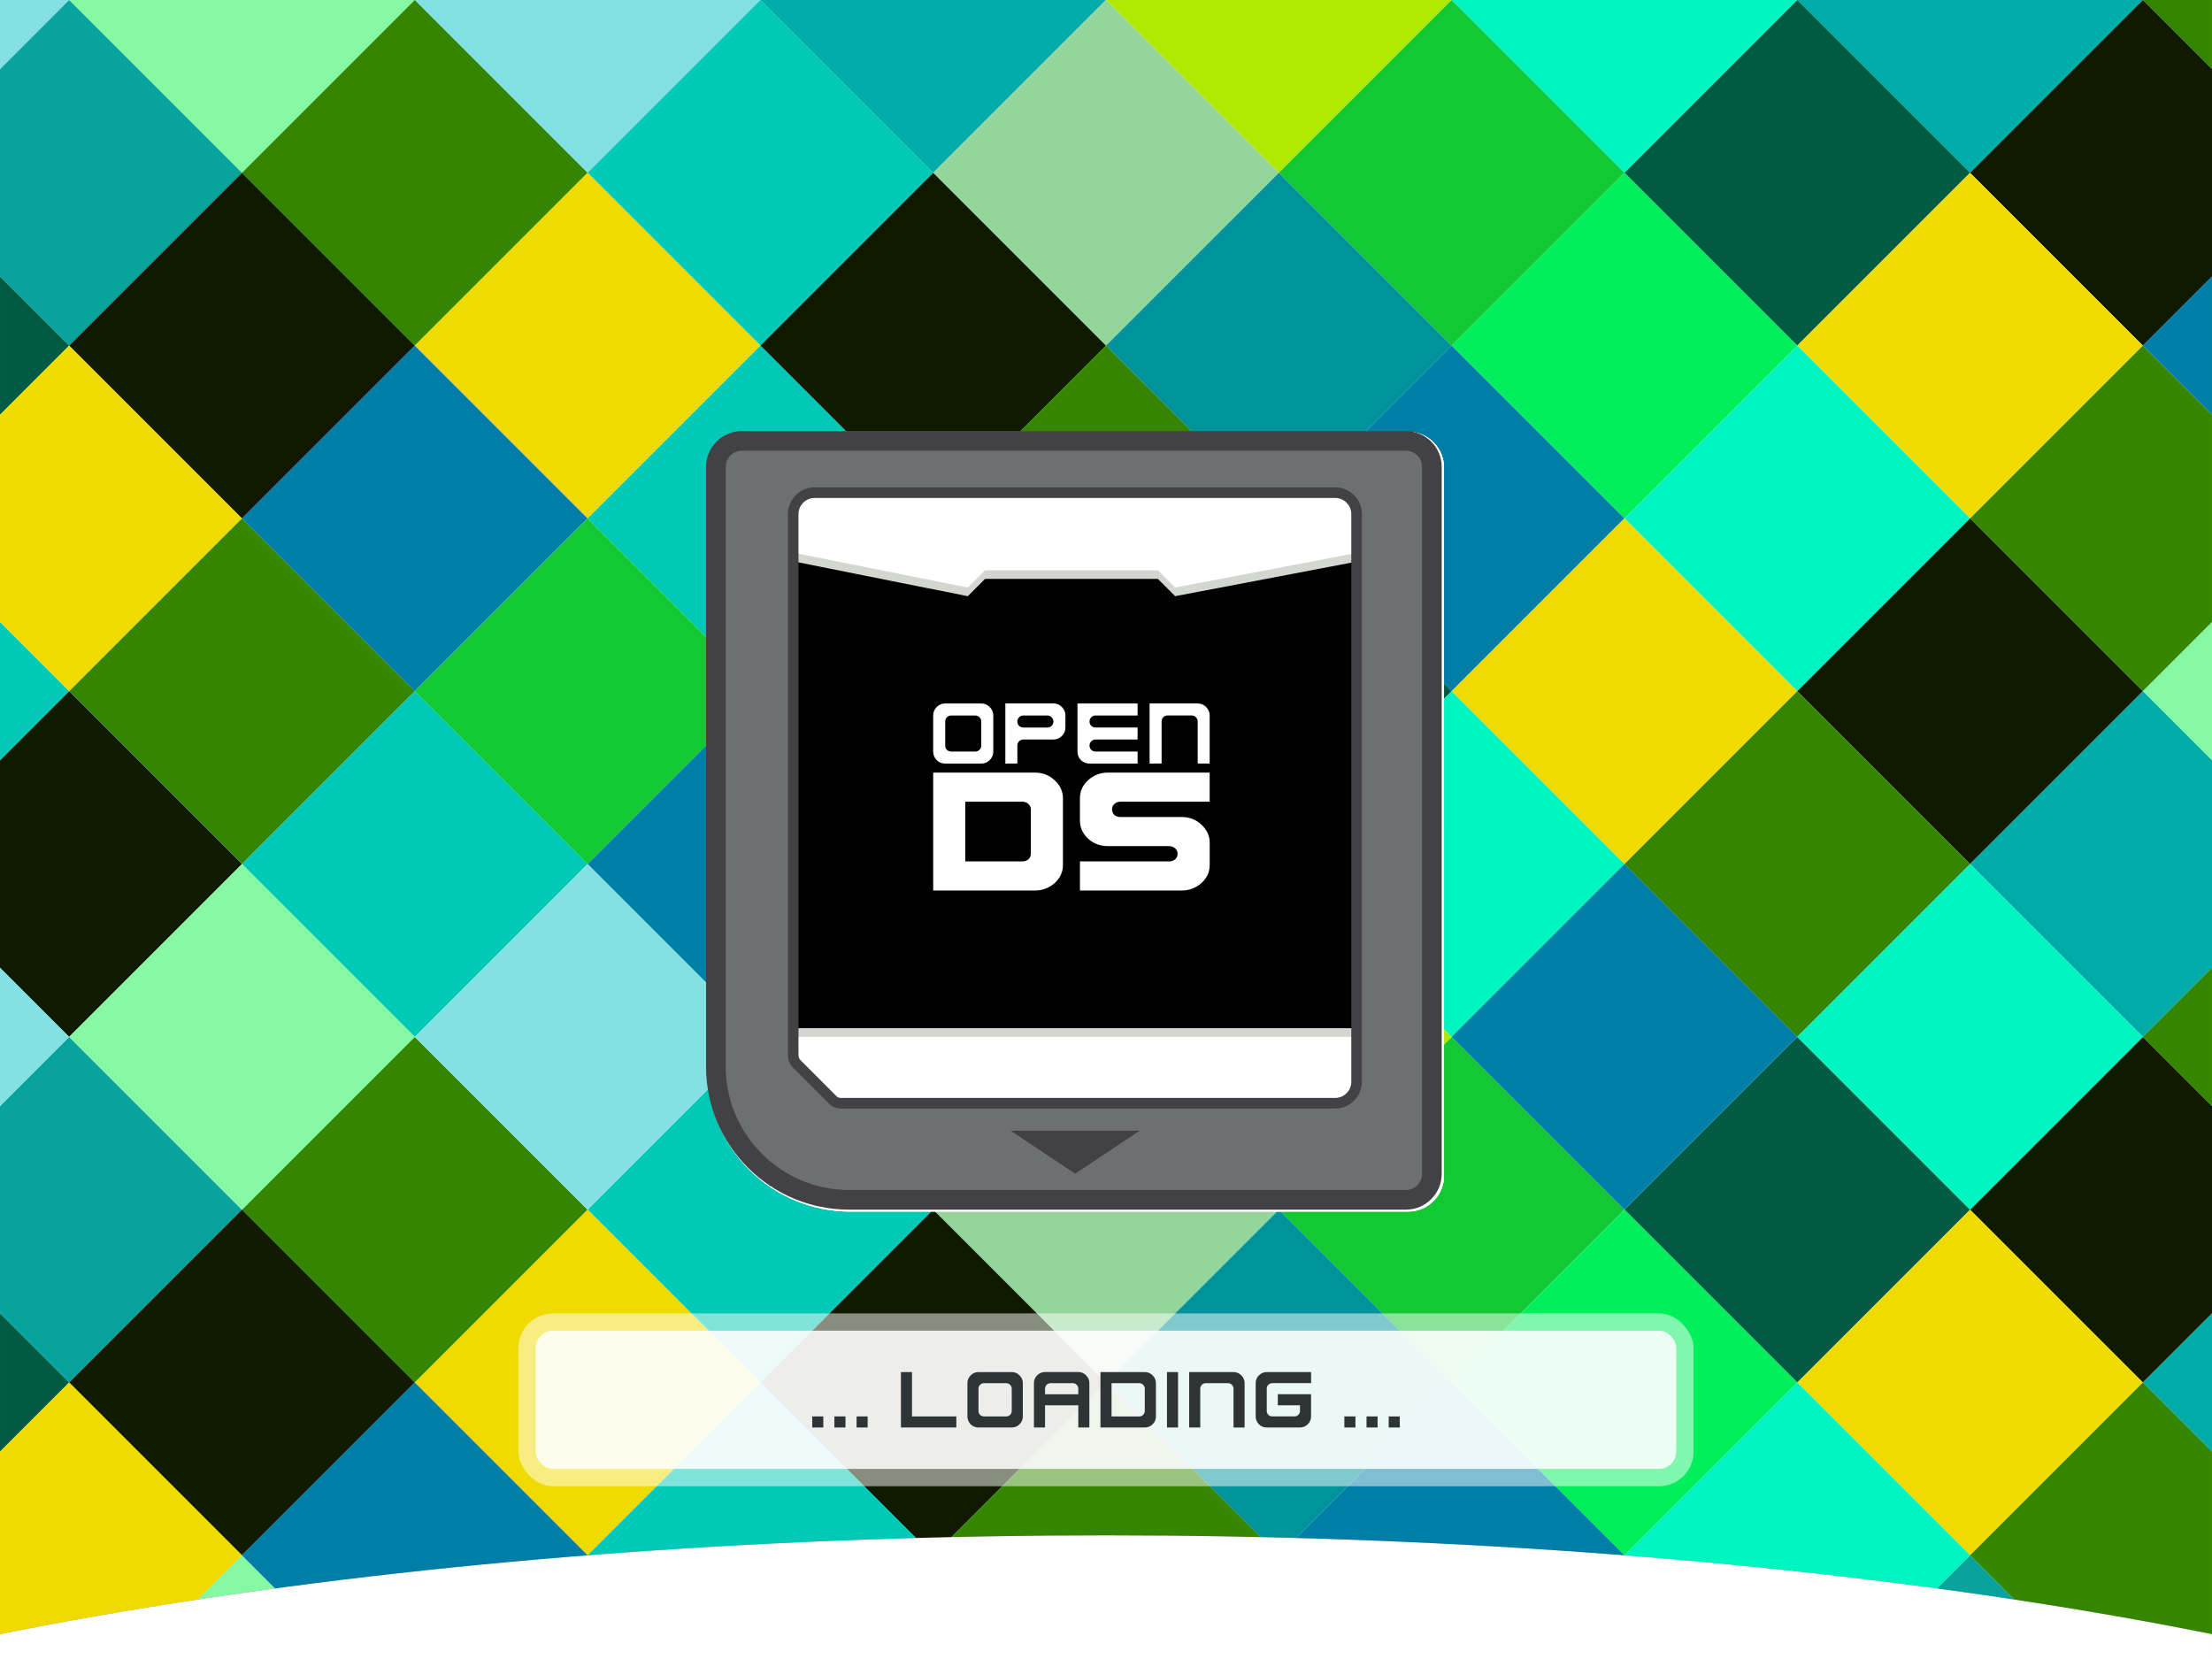 <?xml version="1.0" encoding="UTF-8" standalone="no"?>
<!-- Created with Inkscape (http://www.inkscape.org/) -->

<svg
   xmlns:dc="http://purl.org/dc/elements/1.1/"
   xmlns:cc="http://creativecommons.org/ns#"
   xmlns:rdf="http://www.w3.org/1999/02/22-rdf-syntax-ns#"
   xmlns:svg="http://www.w3.org/2000/svg"
   xmlns="http://www.w3.org/2000/svg"
   xmlns:sodipodi="http://sodipodi.sourceforge.net/DTD/sodipodi-0.dtd"
   xmlns:inkscape="http://www.inkscape.org/namespaces/inkscape"
   width="256"
   height="192"
   viewBox="0 0 67.733 50.8"
   version="1.1"
   id="svg8"
   inkscape:version="0.92.2 (unknown)"
   sodipodi:docname="loading.svg"
   inkscape:export-filename="/home/georg/Partition E/Software/Videospiele/Nintendo/Nintendo DS/NDS Software/SuperCard/SuperCard DSTWO/DSTWO-Themes/[Quellen] DSTWO-Theme_OpenDS/loading.png"
   inkscape:export-xdpi="96"
   inkscape:export-ydpi="96">
  <defs
     id="defs2">
    <filter
       inkscape:collect="always"
       style="color-interpolation-filters:sRGB"
       id="filter5067"
       x="-0.015"
       width="1.031"
       y="-0.056"
       height="1.113">
      <feGaussianBlur
         inkscape:collect="always"
         stdDeviation="0.724"
         id="feGaussianBlur5069" />
    </filter>
    <filter
       inkscape:collect="always"
       style="color-interpolation-filters:sRGB"
       id="filter1053"
       x="-0.222"
       width="1.445"
       y="-0.21"
       height="1.42">
      <feGaussianBlur
         inkscape:collect="always"
         stdDeviation="7.886"
         id="feGaussianBlur1055" />
    </filter>
    <clipPath
       clipPathUnits="userSpaceOnUse"
       id="clipPath849">
      <rect
         style="opacity:0.218;fill:#0000ff;stroke-width:0.265"
         id="rect851"
         width="67.733"
         height="50.8"
         x="0"
         y="246.2" />
    </clipPath>
    <clipPath
       clipPathUnits="userSpaceOnUse"
       id="clipPath1369">
      <rect
         ry="1.852"
         rx="1.852"
         y="385.371"
         x="0.794"
         height="13.494"
         width="15.081"
         id="rect1371"
         style="opacity:1;fill:#ffffff;fill-opacity:1;stroke:none;stroke-width:0.5;stroke-miterlimit:4;stroke-dasharray:none" />
    </clipPath>
    <clipPath
       clipPathUnits="userSpaceOnUse"
       id="clipPath1517">
      <rect
         style="opacity:1;fill:#007ea7;fill-opacity:1;stroke:none;stroke-width:0.48;stroke-linecap:round;stroke-miterlimit:4;stroke-dasharray:none;stroke-opacity:1"
         id="rect1519"
         width="67.733"
         height="50.8"
         x="-7.5199102e-15"
         y="171.556" />
    </clipPath>
    <filter
       inkscape:collect="always"
       style="color-interpolation-filters:sRGB"
       id="filter1939"
       x="-0.031"
       width="1.061"
       y="-0.044"
       height="1.087">
      <feGaussianBlur
         inkscape:collect="always"
         stdDeviation="1.151"
         id="feGaussianBlur1941" />
    </filter>
    <clipPath
       clipPathUnits="userSpaceOnUse"
       id="clipPath953">
      <rect
         style="opacity:0.218;fill:#0000ff;stroke-width:0.265"
         id="rect955"
         width="67.733"
         height="50.8"
         x="-2.117"
         y="246.2" />
    </clipPath>
  </defs>
  <sodipodi:namedview
     id="base"
     pagecolor="#ffffff"
     bordercolor="#666666"
     borderopacity="1.0"
     inkscape:pageopacity="0.0"
     inkscape:pageshadow="2"
     inkscape:zoom="4"
     inkscape:cx="68.846076"
     inkscape:cy="33.569622"
     inkscape:document-units="mm"
     inkscape:current-layer="layer1"
     showgrid="true"
     units="px"
     inkscape:snap-global="true"
     inkscape:window-width="1920"
     inkscape:window-height="1020"
     inkscape:window-x="0"
     inkscape:window-y="28"
     inkscape:window-maximized="1"
     inkscape:snap-bbox="true"
     inkscape:snap-smooth-nodes="true"
     inkscape:snap-intersection-paths="true"
     inkscape:bbox-nodes="true"
     inkscape:bbox-paths="true"
     inkscape:object-paths="true"
     inkscape:snap-object-midpoints="true"
     inkscape:snap-bbox-edge-midpoints="true"
     inkscape:snap-bbox-midpoints="true"
     inkscape:snap-center="true">
    <inkscape:grid
       type="xygrid"
       id="grid4742"
       empspacing="4" />
  </sodipodi:namedview>
  <g
     inkscape:label="Ebene 1"
     inkscape:groupmode="layer"
     id="layer1"
     transform="translate(0,-246.2)">
    <g
       id="g1508"
       transform="translate(2.117,-6.6666666e-6)"
       clip-path="url(#clipPath953)"
       style="filter:url(#filter1939)">
      <g
         id="g1307">
        <path
           style="fill:#00f4c0;fill-opacity:1;stroke:none;stroke-width:0.265px;stroke-linecap:butt;stroke-linejoin:miter;stroke-opacity:1"
           d="m 47.625,240.908 5.292,5.292 -5.292,5.292 -5.292,-5.292 z"
           id="path1123"
           inkscape:connector-curvature="0" />
        <path
           inkscape:connector-curvature="0"
           id="path1129"
           d="m 37.042,240.908 5.292,5.292 -5.292,5.292 L 31.75,246.2 Z"
           style="fill:#afe901;fill-opacity:1;stroke:none;stroke-width:0.265px;stroke-linecap:butt;stroke-linejoin:miter;stroke-opacity:1" />
        <path
           inkscape:connector-curvature="0"
           id="path1133"
           d="m 26.458,240.908 5.292,5.292 -5.292,5.292 -5.292,-5.292 z"
           style="fill:#00aca8;fill-opacity:1;stroke:none;stroke-width:0.265px;stroke-linecap:butt;stroke-linejoin:miter;stroke-opacity:1" />
        <path
           inkscape:connector-curvature="0"
           id="path1141"
           d="m 15.875,240.908 5.292,5.292 -5.292,5.292 -5.292,-5.292 z"
           style="fill:#83e1e3;fill-opacity:1;stroke:none;stroke-width:0.265px;stroke-linecap:butt;stroke-linejoin:miter;stroke-opacity:1" />
        <path
           inkscape:connector-curvature="0"
           id="path1145"
           d="m 5.292,240.908 5.292,5.292 -5.292,5.292 L 6.6666666e-8,246.2 Z"
           style="fill:#84f8a3;fill-opacity:1;stroke:none;stroke-width:0.265px;stroke-linecap:butt;stroke-linejoin:miter;stroke-opacity:1" />
        <path
           style="fill:#83e1e3;fill-opacity:1;stroke:none;stroke-width:0.265px;stroke-linecap:butt;stroke-linejoin:miter;stroke-opacity:1"
           d="M -5.292,240.908 3.3333333e-7,246.2 -5.292,251.492 -10.583,246.2 Z"
           id="path1147"
           inkscape:connector-curvature="0" />
        <path
           style="fill:#00aca8;fill-opacity:1;stroke:none;stroke-width:0.265px;stroke-linecap:butt;stroke-linejoin:miter;stroke-opacity:1"
           d="m 58.208,240.908 5.292,5.292 -5.292,5.292 -5.292,-5.292 z"
           id="path1153"
           inkscape:connector-curvature="0" />
        <path
           inkscape:connector-curvature="0"
           id="path1157"
           d="m 68.792,240.908 5.292,5.292 -5.292,5.292 L 63.5,246.2 Z"
           style="fill:#348600;fill-opacity:1;stroke:none;stroke-width:0.265px;stroke-linecap:butt;stroke-linejoin:miter;stroke-opacity:1" />
      </g>
      <g
         id="g1317">
        <path
           style="fill:#09a39d;fill-opacity:1;stroke:none;stroke-width:0.265px;stroke-linecap:butt;stroke-linejoin:miter;stroke-opacity:1"
           d="M 0,246.2 5.292,251.492 0,256.783 -5.292,251.492 Z"
           id="path1115"
           inkscape:connector-curvature="0" />
        <path
           style="fill:#015b42;fill-opacity:1;stroke:none;stroke-width:0.265px;stroke-linecap:butt;stroke-linejoin:miter;stroke-opacity:1"
           d="m 52.917,246.2 5.292,5.292 -5.292,5.292 -5.292,-5.292 z"
           id="path1119"
           inkscape:connector-curvature="0" />
        <path
           inkscape:connector-curvature="0"
           id="path1125"
           d="m 42.333,246.2 5.292,5.292 -5.292,5.292 -5.292,-5.292 z"
           style="fill:#12c933;fill-opacity:1;stroke:none;stroke-width:0.265px;stroke-linecap:butt;stroke-linejoin:miter;stroke-opacity:1" />
        <path
           style="fill:#94d59b;fill-opacity:1;stroke:none;stroke-width:0.265px;stroke-linecap:butt;stroke-linejoin:miter;stroke-opacity:1"
           d="m 31.75,246.2 5.292,5.292 -5.292,5.292 -5.292,-5.292 z"
           id="path1131"
           inkscape:connector-curvature="0" />
        <path
           style="fill:#00c9b7;fill-opacity:1;stroke:none;stroke-width:0.265px;stroke-linecap:butt;stroke-linejoin:miter;stroke-opacity:1"
           d="m 21.167,246.2 5.292,5.292 -5.292,5.292 -5.292,-5.292 z"
           id="path1135"
           inkscape:connector-curvature="0" />
        <path
           style="fill:#348600;fill-opacity:1;stroke:none;stroke-width:0.265px;stroke-linecap:butt;stroke-linejoin:miter;stroke-opacity:1"
           d="m 10.583,246.2 5.292,5.292 -5.292,5.292 -5.292,-5.292 z"
           id="path1143"
           inkscape:connector-curvature="0" />
        <path
           style="fill:#101a01;fill-opacity:1;stroke:none;stroke-width:0.265px;stroke-linecap:butt;stroke-linejoin:miter;stroke-opacity:1"
           d="m 63.5,246.2 5.292,5.292 -5.292,5.292 -5.292,-5.292 z"
           id="path1155"
           inkscape:connector-curvature="0" />
        <path
           inkscape:connector-curvature="0"
           id="path1159"
           d="m 74.083,246.2 5.292,5.292 -5.292,5.292 -5.292,-5.292 z"
           style="fill:#015b42;fill-opacity:1;stroke:none;stroke-width:0.265px;stroke-linecap:butt;stroke-linejoin:miter;stroke-opacity:1" />
      </g>
      <g
         id="g1327">
        <path
           inkscape:connector-curvature="0"
           id="path1117"
           d="m 68.792,251.492 5.292,5.292 -5.292,5.292 L 63.5,256.783 Z"
           style="fill:#007ea7;fill-opacity:1;stroke:none;stroke-width:0.265px;stroke-linecap:butt;stroke-linejoin:miter;stroke-opacity:1" />
        <path
           inkscape:connector-curvature="0"
           id="path1121"
           d="m 47.625,251.492 5.292,5.292 -5.292,5.292 -5.292,-5.292 z"
           style="fill:#01ef5b;fill-opacity:1;stroke:none;stroke-width:0.265px;stroke-linecap:butt;stroke-linejoin:miter;stroke-opacity:1" />
        <path
           style="fill:#00939b;fill-opacity:1;stroke:none;stroke-width:0.265px;stroke-linecap:butt;stroke-linejoin:miter;stroke-opacity:1"
           d="m 37.042,251.492 5.292,5.292 -5.292,5.292 L 31.75,256.783 Z"
           id="path1127"
           inkscape:connector-curvature="0" />
        <path
           inkscape:connector-curvature="0"
           id="path1137"
           d="m 15.875,251.492 5.292,5.292 -5.292,5.292 -5.292,-5.292 z"
           style="fill:#efdb00;fill-opacity:1;stroke:none;stroke-width:0.265px;stroke-linecap:butt;stroke-linejoin:miter;stroke-opacity:1" />
        <path
           style="fill:#101a01;fill-opacity:1;stroke:none;stroke-width:0.265px;stroke-linecap:butt;stroke-linejoin:miter;stroke-opacity:1"
           d="m 5.292,251.492 5.292,5.292 -5.292,5.292 L 6.6666666e-8,256.783 Z"
           id="path1139"
           inkscape:connector-curvature="0" />
        <path
           inkscape:connector-curvature="0"
           id="path1149"
           d="m 26.458,251.492 5.292,5.292 -5.292,5.292 -5.292,-5.292 z"
           style="fill:#101a01;fill-opacity:1;stroke:none;stroke-width:0.265px;stroke-linecap:butt;stroke-linejoin:miter;stroke-opacity:1" />
        <path
           style="fill:#efdb00;fill-opacity:1;stroke:none;stroke-width:0.265px;stroke-linecap:butt;stroke-linejoin:miter;stroke-opacity:1"
           d="m 58.208,251.492 5.292,5.292 -5.292,5.292 -5.292,-5.292 z"
           id="path1151"
           inkscape:connector-curvature="0" />
        <path
           style="fill:#015b42;fill-opacity:1;stroke:none;stroke-width:0.265px;stroke-linecap:butt;stroke-linejoin:miter;stroke-opacity:1"
           d="M -5.292,251.492 -1.6666665e-7,256.783 -5.292,262.075 -10.583,256.783 Z"
           id="path1161"
           inkscape:connector-curvature="0" />
      </g>
      <g
         id="g1337">
        <path
           style="fill:#efdb00;fill-opacity:1;stroke:none;stroke-width:0.265px;stroke-linecap:butt;stroke-linejoin:miter;stroke-opacity:1"
           d="M 0,256.783 5.292,262.075 0,267.367 -5.292,262.075 Z"
           id="path1163"
           inkscape:connector-curvature="0" />
        <path
           style="fill:#007ea7;fill-opacity:1;stroke:none;stroke-width:0.265px;stroke-linecap:butt;stroke-linejoin:miter;stroke-opacity:1"
           d="m 10.583,256.783 5.292,5.292 -5.292,5.292 -5.292,-5.292 z"
           id="path1165"
           inkscape:connector-curvature="0" />
        <path
           inkscape:connector-curvature="0"
           id="path1167"
           d="m 21.167,256.783 5.292,5.292 -5.292,5.292 -5.292,-5.292 z"
           style="fill:#00c9b7;fill-opacity:1;stroke:none;stroke-width:0.265px;stroke-linecap:butt;stroke-linejoin:miter;stroke-opacity:1" />
        <path
           inkscape:connector-curvature="0"
           id="path1169"
           d="m 31.75,256.783 5.292,5.292 -5.292,5.292 -5.292,-5.292 z"
           style="fill:#348600;fill-opacity:1;stroke:none;stroke-width:0.265px;stroke-linecap:butt;stroke-linejoin:miter;stroke-opacity:1" />
        <path
           style="fill:#007ea7;fill-opacity:1;stroke:none;stroke-width:0.265px;stroke-linecap:butt;stroke-linejoin:miter;stroke-opacity:1"
           d="m 42.333,256.783 5.292,5.292 -5.292,5.292 -5.292,-5.292 z"
           id="path1171"
           inkscape:connector-curvature="0" />
        <path
           inkscape:connector-curvature="0"
           id="path1173"
           d="m 52.917,256.783 5.292,5.292 -5.292,5.292 -5.292,-5.292 z"
           style="fill:#00f4c0;fill-opacity:1;stroke:none;stroke-width:0.265px;stroke-linecap:butt;stroke-linejoin:miter;stroke-opacity:1" />
        <path
           style="fill:#348600;fill-opacity:1;stroke:none;stroke-width:0.265px;stroke-linecap:butt;stroke-linejoin:miter;stroke-opacity:1"
           d="m 63.5,256.783 5.292,5.292 -5.292,5.292 -5.292,-5.292 z"
           id="path1175"
           inkscape:connector-curvature="0" />
        <path
           style="fill:#00f4c0;fill-opacity:1;stroke:none;stroke-width:0.265px;stroke-linecap:butt;stroke-linejoin:miter;stroke-opacity:1"
           d="m 74.083,256.783 5.292,5.292 -5.292,5.292 -5.292,-5.292 z"
           id="path1177"
           inkscape:connector-curvature="0" />
      </g>
      <g
         id="g1347">
        <path
           style="fill:#348600;fill-opacity:1;stroke:none;stroke-width:0.265px;stroke-linecap:butt;stroke-linejoin:miter;stroke-opacity:1"
           d="m 5.292,262.075 5.292,5.292 -5.292,5.292 L -5e-7,267.367 Z"
           id="path1181"
           inkscape:connector-curvature="0" />
        <path
           inkscape:connector-curvature="0"
           id="path1183"
           d="M -5.292,262.075 -1.6666667e-7,267.367 -5.292,272.658 -10.583,267.367 Z"
           style="fill:#00c9b7;fill-opacity:1;stroke:none;stroke-width:0.265px;stroke-linecap:butt;stroke-linejoin:miter;stroke-opacity:1" />
        <path
           style="fill:#12c933;fill-opacity:1;stroke:none;stroke-width:0.265px;stroke-linecap:butt;stroke-linejoin:miter;stroke-opacity:1"
           d="m 15.875,262.075 5.292,5.292 -5.292,5.292 -5.292,-5.292 z"
           id="path1185"
           inkscape:connector-curvature="0" />
        <path
           inkscape:connector-curvature="0"
           id="path1189"
           d="m 26.458,262.075 5.292,5.292 -5.292,5.292 -5.292,-5.292 z"
           style="fill:#efdb00;fill-opacity:1;stroke:none;stroke-width:0.265px;stroke-linecap:butt;stroke-linejoin:miter;stroke-opacity:1" />
        <path
           style="fill:#015b42;fill-opacity:1;stroke:none;stroke-width:0.265px;stroke-linecap:butt;stroke-linejoin:miter;stroke-opacity:1"
           d="m 37.042,262.075 5.292,5.292 -5.292,5.292 L 31.75,267.367 Z"
           id="path1191"
           inkscape:connector-curvature="0" />
        <path
           inkscape:connector-curvature="0"
           id="path1199"
           d="m 47.625,262.075 5.292,5.292 -5.292,5.292 -5.292,-5.292 z"
           style="fill:#efdb00;fill-opacity:1;stroke:none;stroke-width:0.265px;stroke-linecap:butt;stroke-linejoin:miter;stroke-opacity:1" />
        <path
           inkscape:connector-curvature="0"
           id="path1201"
           d="m 58.208,262.075 5.292,5.292 -5.292,5.292 -5.292,-5.292 z"
           style="fill:#101a01;fill-opacity:1;stroke:none;stroke-width:0.265px;stroke-linecap:butt;stroke-linejoin:miter;stroke-opacity:1" />
        <path
           style="fill:#84f8a3;fill-opacity:1;stroke:none;stroke-width:0.265px;stroke-linecap:butt;stroke-linejoin:miter;stroke-opacity:1"
           d="m 68.792,262.075 5.292,5.292 -5.292,5.292 L 63.5,267.367 Z"
           id="path1207"
           inkscape:connector-curvature="0" />
      </g>
      <g
         id="g1357">
        <path
           style="fill:#101a01;fill-opacity:1;stroke:none;stroke-width:0.265px;stroke-linecap:butt;stroke-linejoin:miter;stroke-opacity:1"
           d="m -5e-7,267.367 5.292,5.292 -5.292,5.292 -5.292,-5.292 z"
           id="path1179"
           inkscape:connector-curvature="0" />
        <path
           inkscape:connector-curvature="0"
           id="path1187"
           d="m 10.583,267.367 5.292,5.292 -5.292,5.292 -5.292,-5.292 z"
           style="fill:#00c9b7;fill-opacity:1;stroke:none;stroke-width:0.265px;stroke-linecap:butt;stroke-linejoin:miter;stroke-opacity:1" />
        <path
           inkscape:connector-curvature="0"
           id="path1193"
           d="m 31.75,267.367 5.292,5.292 -5.292,5.292 -5.292,-5.292 z"
           style="fill:#101a01;fill-opacity:1;stroke:none;stroke-width:0.265px;stroke-linecap:butt;stroke-linejoin:miter;stroke-opacity:1" />
        <path
           style="fill:#007ea7;fill-opacity:1;stroke:none;stroke-width:0.265px;stroke-linecap:butt;stroke-linejoin:miter;stroke-opacity:1"
           d="m 21.167,267.367 5.292,5.292 -5.292,5.292 -5.292,-5.292 z"
           id="path1195"
           inkscape:connector-curvature="0" />
        <path
           inkscape:connector-curvature="0"
           id="path1197"
           d="m 42.333,267.367 5.292,5.292 -5.292,5.292 -5.292,-5.292 z"
           style="fill:#00f4c0;fill-opacity:1;stroke:none;stroke-width:0.265px;stroke-linecap:butt;stroke-linejoin:miter;stroke-opacity:1" />
        <path
           style="fill:#348600;fill-opacity:1;stroke:none;stroke-width:0.265px;stroke-linecap:butt;stroke-linejoin:miter;stroke-opacity:1"
           d="m 52.917,267.367 5.292,5.292 -5.292,5.292 -5.292,-5.292 z"
           id="path1203"
           inkscape:connector-curvature="0" />
        <path
           style="fill:#00aca8;fill-opacity:1;stroke:none;stroke-width:0.265px;stroke-linecap:butt;stroke-linejoin:miter;stroke-opacity:1"
           d="m 63.5,267.367 5.292,5.292 -5.292,5.292 -5.292,-5.292 z"
           id="path1205"
           inkscape:connector-curvature="0" />
        <path
           style="fill:#12c933;fill-opacity:1;stroke:none;stroke-width:0.265px;stroke-linecap:butt;stroke-linejoin:miter;stroke-opacity:1"
           d="m 74.083,267.367 5.292,5.292 -5.292,5.292 -5.292,-5.292 z"
           id="path1209"
           inkscape:connector-curvature="0" />
      </g>
      <g
         id="g1377">
        <path
           inkscape:connector-curvature="0"
           id="path1211"
           d="M 3.3333334e-8,277.95 5.292,283.242 3.3333334e-8,288.533 -5.292,283.242 Z"
           style="fill:#09a39d;fill-opacity:1;stroke:none;stroke-width:0.265px;stroke-linecap:butt;stroke-linejoin:miter;stroke-opacity:1" />
        <path
           inkscape:connector-curvature="0"
           id="path1213"
           d="m 52.917,277.95 5.292,5.292 -5.292,5.292 -5.292,-5.292 z"
           style="fill:#015b42;fill-opacity:1;stroke:none;stroke-width:0.265px;stroke-linecap:butt;stroke-linejoin:miter;stroke-opacity:1" />
        <path
           style="fill:#12c933;fill-opacity:1;stroke:none;stroke-width:0.265px;stroke-linecap:butt;stroke-linejoin:miter;stroke-opacity:1"
           d="m 42.333,277.95 5.292,5.292 -5.292,5.292 -5.292,-5.292 z"
           id="path1219"
           inkscape:connector-curvature="0" />
        <path
           inkscape:connector-curvature="0"
           id="path1225"
           d="m 31.75,277.95 5.292,5.292 -5.292,5.292 -5.292,-5.292 z"
           style="fill:#94d59b;fill-opacity:1;stroke:none;stroke-width:0.265px;stroke-linecap:butt;stroke-linejoin:miter;stroke-opacity:1" />
        <path
           inkscape:connector-curvature="0"
           id="path1229"
           d="m 21.167,277.95 5.292,5.292 -5.292,5.292 -5.292,-5.292 z"
           style="fill:#00c9b7;fill-opacity:1;stroke:none;stroke-width:0.265px;stroke-linecap:butt;stroke-linejoin:miter;stroke-opacity:1" />
        <path
           inkscape:connector-curvature="0"
           id="path1237"
           d="m 10.583,277.95 5.292,5.292 -5.292,5.292 -5.292,-5.292 z"
           style="fill:#348600;fill-opacity:1;stroke:none;stroke-width:0.265px;stroke-linecap:butt;stroke-linejoin:miter;stroke-opacity:1" />
        <path
           inkscape:connector-curvature="0"
           id="path1249"
           d="m 63.5,277.95 5.292,5.292 L 63.5,288.533 58.208,283.242 Z"
           style="fill:#101a01;fill-opacity:1;stroke:none;stroke-width:0.265px;stroke-linecap:butt;stroke-linejoin:miter;stroke-opacity:1" />
        <path
           style="fill:#015b42;fill-opacity:1;stroke:none;stroke-width:0.265px;stroke-linecap:butt;stroke-linejoin:miter;stroke-opacity:1"
           d="m 74.083,277.95 5.292,5.292 -5.292,5.292 -5.292,-5.292 z"
           id="path1253"
           inkscape:connector-curvature="0" />
      </g>
      <g
         id="g1387">
        <path
           style="fill:#01ef5b;fill-opacity:1;stroke:none;stroke-width:0.265px;stroke-linecap:butt;stroke-linejoin:miter;stroke-opacity:1"
           d="m 47.625,283.242 5.292,5.292 -5.292,5.292 -5.292,-5.292 z"
           id="path1215"
           inkscape:connector-curvature="0" />
        <path
           inkscape:connector-curvature="0"
           id="path1221"
           d="m 37.042,283.242 5.292,5.292 -5.292,5.292 -5.292,-5.292 z"
           style="fill:#00939b;fill-opacity:1;stroke:none;stroke-width:0.265px;stroke-linecap:butt;stroke-linejoin:miter;stroke-opacity:1" />
        <path
           style="fill:#efdb00;fill-opacity:1;stroke:none;stroke-width:0.265px;stroke-linecap:butt;stroke-linejoin:miter;stroke-opacity:1"
           d="m 15.875,283.242 5.292,5.292 -5.292,5.292 -5.292,-5.292 z"
           id="path1231"
           inkscape:connector-curvature="0" />
        <path
           inkscape:connector-curvature="0"
           id="path1233"
           d="m 5.292,283.242 5.292,5.292 -5.292,5.292 L 1.3333333e-7,288.533 Z"
           style="fill:#101a01;fill-opacity:1;stroke:none;stroke-width:0.265px;stroke-linecap:butt;stroke-linejoin:miter;stroke-opacity:1" />
        <path
           style="fill:#101a01;fill-opacity:1;stroke:none;stroke-width:0.265px;stroke-linecap:butt;stroke-linejoin:miter;stroke-opacity:1"
           d="m 26.458,283.242 5.292,5.292 -5.292,5.292 -5.292,-5.292 z"
           id="path1243"
           inkscape:connector-curvature="0" />
        <path
           inkscape:connector-curvature="0"
           id="path1245"
           d="m 58.208,283.242 5.292,5.292 -5.292,5.292 -5.292,-5.292 z"
           style="fill:#efdb00;fill-opacity:1;stroke:none;stroke-width:0.265px;stroke-linecap:butt;stroke-linejoin:miter;stroke-opacity:1" />
        <path
           inkscape:connector-curvature="0"
           id="path1247"
           d="m 68.792,283.242 5.292,5.292 -5.292,5.292 L 63.5,288.533 Z"
           style="fill:#00aca8;fill-opacity:1;stroke:none;stroke-width:0.265px;stroke-linecap:butt;stroke-linejoin:miter;stroke-opacity:1" />
        <path
           inkscape:connector-curvature="0"
           id="path1255"
           d="M -5.292,283.242 -1.6666667e-7,288.533 -5.292,293.825 -10.583,288.533 Z"
           style="fill:#015b42;fill-opacity:1;stroke:none;stroke-width:0.265px;stroke-linecap:butt;stroke-linejoin:miter;stroke-opacity:1" />
      </g>
      <g
         id="g1367">
        <path
           style="fill:#afe901;fill-opacity:1;stroke:none;stroke-width:0.265px;stroke-linecap:butt;stroke-linejoin:miter;stroke-opacity:1"
           d="m 37.042,272.658 5.292,5.292 -5.292,5.292 -5.292,-5.292 z"
           id="path1223"
           inkscape:connector-curvature="0" />
        <path
           style="fill:#00aca8;fill-opacity:1;stroke:none;stroke-width:0.265px;stroke-linecap:butt;stroke-linejoin:miter;stroke-opacity:1"
           d="m 26.458,272.658 5.292,5.292 -5.292,5.292 -5.292,-5.292 z"
           id="path1227"
           inkscape:connector-curvature="0" />
        <path
           style="fill:#83e1e3;fill-opacity:1;stroke:none;stroke-width:0.265px;stroke-linecap:butt;stroke-linejoin:miter;stroke-opacity:1"
           d="m 15.875,272.658 5.292,5.292 -5.292,5.292 -5.292,-5.292 z"
           id="path1235"
           inkscape:connector-curvature="0" />
        <path
           style="fill:#84f8a3;fill-opacity:1;stroke:none;stroke-width:0.265px;stroke-linecap:butt;stroke-linejoin:miter;stroke-opacity:1"
           d="m 5.292,272.658 5.292,5.292 -5.292,5.292 L 1.3333333e-7,277.95 Z"
           id="path1239"
           inkscape:connector-curvature="0" />
        <path
           inkscape:connector-curvature="0"
           id="path1241"
           d="M -5.292,272.658 3.3333333e-7,277.95 -5.292,283.242 -10.583,277.95 Z"
           style="fill:#83e1e3;fill-opacity:1;stroke:none;stroke-width:0.265px;stroke-linecap:butt;stroke-linejoin:miter;stroke-opacity:1" />
        <path
           style="fill:#348600;fill-opacity:1;stroke:none;stroke-width:0.265px;stroke-linecap:butt;stroke-linejoin:miter;stroke-opacity:1"
           d="m 68.792,272.658 5.292,5.292 -5.292,5.292 -5.292,-5.292 z"
           id="path1251"
           inkscape:connector-curvature="0" />
        <path
           inkscape:connector-curvature="0"
           id="path1271"
           d="m 58.208,272.658 5.292,5.292 -5.292,5.292 -5.292,-5.292 z"
           style="fill:#00f4c0;fill-opacity:1;stroke:none;stroke-width:0.265px;stroke-linecap:butt;stroke-linejoin:miter;stroke-opacity:1" />
        <path
           inkscape:connector-curvature="0"
           id="path1291"
           d="m 47.625,272.658 5.292,5.292 -5.292,5.292 -5.292,-5.292 z"
           style="fill:#007ea7;fill-opacity:1;stroke:none;stroke-width:0.265px;stroke-linecap:butt;stroke-linejoin:miter;stroke-opacity:1" />
      </g>
      <g
         id="g1407">
        <path
           inkscape:connector-curvature="0"
           id="path1273"
           d="m 47.625,293.825 5.292,5.292 -5.292,5.292 -5.292,-5.292 z"
           style="fill:#015b42;fill-opacity:1;stroke:none;stroke-width:0.265px;stroke-linecap:butt;stroke-linejoin:miter;stroke-opacity:1" />
        <path
           inkscape:connector-curvature="0"
           id="path1277"
           d="m 37.042,293.825 5.292,5.292 -5.292,5.292 -5.292,-5.292 z"
           style="fill:#afe901;fill-opacity:1;stroke:none;stroke-width:0.265px;stroke-linecap:butt;stroke-linejoin:miter;stroke-opacity:1" />
        <path
           inkscape:connector-curvature="0"
           id="path1279"
           d="m 26.458,293.825 5.292,5.292 -5.292,5.292 -5.292,-5.292 z"
           style="fill:#00aca8;fill-opacity:1;stroke:none;stroke-width:0.265px;stroke-linecap:butt;stroke-linejoin:miter;stroke-opacity:1" />
        <path
           inkscape:connector-curvature="0"
           id="path1281"
           d="m 15.875,293.825 5.292,5.292 -5.292,5.292 -5.292,-5.292 z"
           style="fill:#83e1e3;fill-opacity:1;stroke:none;stroke-width:0.265px;stroke-linecap:butt;stroke-linejoin:miter;stroke-opacity:1" />
        <path
           inkscape:connector-curvature="0"
           id="path1283"
           d="m 5.292,293.825 5.292,5.292 L 5.292,304.408 4.6666665e-7,299.117 Z"
           style="fill:#84f8a3;fill-opacity:1;stroke:none;stroke-width:0.265px;stroke-linecap:butt;stroke-linejoin:miter;stroke-opacity:1" />
        <path
           style="fill:#83e1e3;fill-opacity:1;stroke:none;stroke-width:0.265px;stroke-linecap:butt;stroke-linejoin:miter;stroke-opacity:1"
           d="M -5.292,293.825 6.6666665e-7,299.117 -5.292,304.408 -10.583,299.117 Z"
           id="path1285"
           inkscape:connector-curvature="0" />
        <path
           style="fill:#09a39d;fill-opacity:1;stroke:none;stroke-width:0.265px;stroke-linecap:butt;stroke-linejoin:miter;stroke-opacity:1"
           d="m 58.208,293.825 5.292,5.292 -5.292,5.292 -5.292,-5.292 z"
           id="path1293"
           inkscape:connector-curvature="0" />
        <path
           style="fill:#007ea7;fill-opacity:1;stroke:none;stroke-width:0.265px;stroke-linecap:butt;stroke-linejoin:miter;stroke-opacity:1"
           d="m 68.792,293.825 5.292,5.292 -5.292,5.292 L 63.5,299.117 Z"
           id="path1295"
           inkscape:connector-curvature="0" />
      </g>
      <g
         id="g1397">
        <path
           inkscape:connector-curvature="0"
           id="path1257"
           d="M 3.3333334e-8,288.533 5.292,293.825 3.3333334e-8,299.117 -5.292,293.825 Z"
           style="fill:#efdb00;fill-opacity:1;stroke:none;stroke-width:0.265px;stroke-linecap:butt;stroke-linejoin:miter;stroke-opacity:1" />
        <path
           inkscape:connector-curvature="0"
           id="path1259"
           d="m 10.583,288.533 5.292,5.292 -5.292,5.292 -5.292,-5.292 z"
           style="fill:#007ea7;fill-opacity:1;stroke:none;stroke-width:0.265px;stroke-linecap:butt;stroke-linejoin:miter;stroke-opacity:1" />
        <path
           style="fill:#00c9b7;fill-opacity:1;stroke:none;stroke-width:0.265px;stroke-linecap:butt;stroke-linejoin:miter;stroke-opacity:1"
           d="m 21.167,288.533 5.292,5.292 -5.292,5.292 -5.292,-5.292 z"
           id="path1261"
           inkscape:connector-curvature="0" />
        <path
           style="fill:#348600;fill-opacity:1;stroke:none;stroke-width:0.265px;stroke-linecap:butt;stroke-linejoin:miter;stroke-opacity:1"
           d="m 31.75,288.533 5.292,5.292 -5.292,5.292 -5.292,-5.292 z"
           id="path1263"
           inkscape:connector-curvature="0" />
        <path
           inkscape:connector-curvature="0"
           id="path1265"
           d="m 42.333,288.533 5.292,5.292 -5.292,5.292 -5.292,-5.292 z"
           style="fill:#007ea7;fill-opacity:1;stroke:none;stroke-width:0.265px;stroke-linecap:butt;stroke-linejoin:miter;stroke-opacity:1" />
        <path
           style="fill:#00f4c0;fill-opacity:1;stroke:none;stroke-width:0.265px;stroke-linecap:butt;stroke-linejoin:miter;stroke-opacity:1"
           d="m 52.917,288.533 5.292,5.292 -5.292,5.292 -5.292,-5.292 z"
           id="path1267"
           inkscape:connector-curvature="0" />
        <path
           inkscape:connector-curvature="0"
           id="path1269"
           d="m 63.5,288.533 5.292,5.292 -5.292,5.292 -5.292,-5.292 z"
           style="fill:#348600;fill-opacity:1;stroke:none;stroke-width:0.265px;stroke-linecap:butt;stroke-linejoin:miter;stroke-opacity:1" />
        <path
           inkscape:connector-curvature="0"
           id="path1297"
           d="m 74.083,288.533 5.292,5.292 -5.292,5.292 -5.292,-5.292 z"
           style="fill:#12c933;fill-opacity:1;stroke:none;stroke-width:0.265px;stroke-linecap:butt;stroke-linejoin:miter;stroke-opacity:1" />
      </g>
    </g>
    <g
       id="g5134"
       transform="translate(0,74.644)"
       clip-path="url(#clipPath1517)">
      <ellipse
         id="ellipse5061"
         cx="33.867"
         cy="234.02"
         rx="56.98"
         ry="15.45"
         style="opacity:0.7;fill:#000000;stroke-width:0.289;filter:url(#filter5067)" />
      <ellipse
         style="fill:#ffffff;stroke-width:0.289"
         ry="15.45"
         rx="56.98"
         cy="234.02"
         cx="33.867"
         id="path3710" />
    </g>
    <path
       inkscape:connector-curvature="0"
       style="fill:#ffffff;stroke:none;stroke-width:0.226;filter:url(#filter1053)"
       d="m 85.857,49.889 c -1.958,0 -3.663,1.392 -4.055,3.311 -0.056,0.26 -0.086,0.545 -0.086,0.832 v 69.424 c 0,9.119 7.418,16.539 16.537,16.539 h 64.465 c 2.281,0 4.137,-1.859 4.137,-4.143 V 54.031 c 0,-2.282 -1.858,-4.143 -4.143,-4.143 z m -1.875,2.521 c 0,0 0.002,0 0.002,0 -0.182,0.21 -0.33,0.45 -0.434,0.713 -0.052,0.131 -0.092,0.267 -0.121,0.408 -0.036,0.161 -0.051,0.33 -0.051,0.5 0,-0.169 0.016,-0.338 0.049,-0.498 0.029,-0.141 0.071,-0.279 0.123,-0.41 0.104,-0.263 0.25,-0.503 0.432,-0.713 z m 7.812,17.479 h 0.002 v 48.072 h -0.002 z m -7.242,59.342 c 0.378,0.889 0.839,1.734 1.375,2.525 0.536,0.792 1.146,1.531 1.82,2.205 -0.674,-0.674 -1.284,-1.413 -1.82,-2.205 -0.536,-0.792 -0.997,-1.636 -1.375,-2.525 z m 79.914,8.371 c 0,0 0,0.002 0,0.002 -0.112,0.112 -0.234,0.213 -0.365,0.303 -0.263,0.179 -0.563,0.309 -0.885,0.375 0.322,-0.067 0.622,-0.196 0.885,-0.375 0.132,-0.089 0.253,-0.192 0.365,-0.305 z"
       transform="matrix(0.265,0,0,0.265,0,246.2)"
       id="path916" />
    <path
       inkscape:connector-curvature="0"
       id="path1057"
       transform="matrix(0.265,0,0,0.265,0,246.2)"
       d="m 85.857,49.889 c -1.958,0 -3.663,1.392 -4.055,3.311 -0.056,0.26 -0.086,0.545 -0.086,0.832 v 69.424 c 0,9.119 7.418,16.539 16.537,16.539 h 64.465 c 2.281,0 4.137,-1.859 4.137,-4.143 V 54.031 c 0,-2.282 -1.858,-4.143 -4.143,-4.143 z m -1.875,2.521 c 0,0 0.002,0 0.002,0 -0.182,0.21 -0.33,0.45 -0.434,0.713 -0.052,0.131 -0.092,0.267 -0.121,0.408 -0.036,0.161 -0.051,0.33 -0.051,0.5 0,-0.169 0.016,-0.338 0.049,-0.498 0.029,-0.141 0.071,-0.279 0.123,-0.41 0.104,-0.263 0.25,-0.503 0.432,-0.713 z m 7.812,17.479 h 0.002 v 48.072 h -0.002 z m -7.242,59.342 c 0.378,0.889 0.839,1.734 1.375,2.525 0.536,0.792 1.146,1.531 1.82,2.205 -0.674,-0.674 -1.284,-1.413 -1.82,-2.205 -0.536,-0.792 -0.997,-1.636 -1.375,-2.525 z m 79.914,8.371 c 0,0 0,0.002 0,0.002 -0.112,0.112 -0.234,0.213 -0.365,0.303 -0.263,0.179 -0.563,0.309 -0.885,0.375 0.322,-0.067 0.622,-0.196 0.885,-0.375 0.132,-0.089 0.253,-0.192 0.365,-0.305 z"
       style="fill:#ffffff;stroke:none;stroke-width:0.226;filter:url(#filter1053)" />
    <path
       inkscape:connector-curvature="0"
       style="fill:#ffffff;stroke:none;stroke-width:0.226;filter:url(#filter1053)"
       d="m 85.857,49.889 c -1.958,0 -3.663,1.392 -4.055,3.311 -0.056,0.26 -0.086,0.545 -0.086,0.832 v 69.424 c 0,9.119 7.418,16.539 16.537,16.539 h 64.465 c 2.281,0 4.137,-1.859 4.137,-4.143 V 54.031 c 0,-2.282 -1.858,-4.143 -4.143,-4.143 z m -1.875,2.521 c 0,0 0.002,0 0.002,0 -0.182,0.21 -0.33,0.45 -0.434,0.713 -0.052,0.131 -0.092,0.267 -0.121,0.408 -0.036,0.161 -0.051,0.33 -0.051,0.5 0,-0.169 0.016,-0.338 0.049,-0.498 0.029,-0.141 0.071,-0.279 0.123,-0.41 0.104,-0.263 0.25,-0.503 0.432,-0.713 z m 7.812,17.479 h 0.002 v 48.072 h -0.002 z m -7.242,59.342 c 0.378,0.889 0.839,1.734 1.375,2.525 0.536,0.792 1.146,1.531 1.82,2.205 -0.674,-0.674 -1.284,-1.413 -1.82,-2.205 -0.536,-0.792 -0.997,-1.636 -1.375,-2.525 z m 79.914,8.371 c 0,0 0,0.002 0,0.002 -0.112,0.112 -0.234,0.213 -0.365,0.303 -0.263,0.179 -0.563,0.309 -0.885,0.375 0.322,-0.067 0.622,-0.196 0.885,-0.375 0.132,-0.089 0.253,-0.192 0.365,-0.305 z"
       transform="matrix(0.265,0,0,0.265,0,246.2)"
       id="path1059" />
    <g
       id="g974">
      <path
         id="path840"
         d="m 25.6,279.982 h 15.284 c 0.361,0 0.656,-0.295 0.656,-0.656 v -17.384 c 0,-0.361 -0.296,-0.656 -0.656,-0.656 h -15.94 c -0.361,0 -0.656,0.295 -0.656,0.656 v 16.728 z"
         inkscape:connector-curvature="0"
         style="fill:#000000;stroke-width:0.06" />
      <path
         style="fill:#d3d7cf;stroke:none;stroke-width:0.265px;stroke-linecap:butt;stroke-linejoin:miter;stroke-opacity:1"
         d="m 24.342,263.398 5.292,1.058 0.529,-0.529 h 5.292 l 0.529,0.529 5.556,-1.058 v -1.323 l -0.529,-0.529 H 24.871 l -0.529,0.529 z"
         id="path1914"
         inkscape:connector-curvature="0" />
      <path
         id="path850"
         d="m 43.707,260.496 c 0,-0.361 -0.296,-0.656 -0.656,-0.656 H 22.716 c -0.316,0 -0.581,0.226 -0.642,0.524 -0.009,0.043 -0.014,0.087 -0.014,0.132 v 18.369 c 0,2.164 1.771,3.936 3.936,3.936 H 43.053 c 0.361,0 0.654,-0.296 0.654,-0.656 V 260.496 Z m -2.167,18.83 c 0,0.361 -0.296,0.656 -0.656,0.656 H 25.792 c -0.171,0 -0.227,-0.034 -0.336,-0.144 l -1.05,-1.051 c -0.096,-0.096 -0.118,-0.198 -0.118,-0.318 v -16.527 c 0,-0.361 0.295,-0.656 0.656,-0.656 h 15.94 c 0.361,0 0.656,0.295 0.656,0.656 v 17.384 z"
         inkscape:connector-curvature="0"
         style="fill:#6e6f72;stroke-width:0.06" />
      <path
         inkscape:connector-curvature="0"
         id="path1909"
         d="m 24.342,263.133 5.292,1.058 0.529,-0.529 h 5.292 l 0.529,0.529 5.556,-1.058 v -1.323 l -0.529,-0.529 H 24.871 l -0.529,0.529 z"
         style="fill:#ffffff;stroke:none;stroke-width:0.265px;stroke-linecap:butt;stroke-linejoin:miter;stroke-opacity:1" />
      <path
         style="opacity:1;fill:#d3d7cf;fill-opacity:1;stroke:none;stroke-width:0.5;stroke-linecap:round;stroke-miterlimit:4;stroke-dasharray:none;stroke-opacity:1"
         d="m 24.342,277.685 h 17.198 v 1.621 l -0.529,0.496 H 25.665 l -1.323,-1.323 z"
         id="path1916"
         inkscape:connector-curvature="0"
         sodipodi:nodetypes="ccccccc" />
      <path
         sodipodi:nodetypes="ccccccc"
         inkscape:connector-curvature="0"
         id="rect1911"
         d="m 24.342,277.95 h 17.198 v 1.621 l -0.529,0.496 H 25.665 l -1.323,-1.323 z"
         style="opacity:1;fill:#ffffff;fill-opacity:1;stroke:none;stroke-width:0.5;stroke-linecap:round;stroke-miterlimit:4;stroke-dasharray:none;stroke-opacity:1" />
      <path
         id="path852"
         d="m 43.707,260.496 c 0,-0.361 -0.296,-0.656 -0.656,-0.656 H 22.716 c -0.316,0 -0.581,0.226 -0.642,0.524 -0.009,0.043 -0.014,0.087 -0.014,0.132 v 18.369 c 0,2.164 1.771,3.936 3.936,3.936 H 43.053 c 0.361,0 0.654,-0.296 0.654,-0.656 V 260.496 Z m -2.167,18.83 c 0,0.361 -0.296,0.656 -0.656,0.656 H 25.792 c -0.171,0 -0.227,-0.034 -0.336,-0.144 l -1.05,-1.051 c -0.096,-0.096 -0.118,-0.198 -0.118,-0.318 v -16.527 c 0,-0.361 0.295,-0.656 0.656,-0.656 h 15.94 c 0.361,0 0.656,0.295 0.656,0.656 v 17.384 z"
         inkscape:connector-curvature="0"
         style="fill:none;stroke:#424143;stroke-width:0.324" />
      <path
         id="path854"
         d="m 43.051,259.839 c 0.361,0 0.656,0.296 0.656,0.656 v 21.648 c 0,0.361 -0.294,0.656 -0.654,0.656 H 25.996 c -2.165,0 -3.936,-1.772 -3.936,-3.936 V 260.496 c 0,-0.045 0.004,-0.089 0.013,-0.132 0.061,-0.299 0.326,-0.525 0.643,-0.525 H 43.051 m 0,-0.44 H 22.716 c -0.518,0 -0.97,0.368 -1.073,0.876 -0.015,0.069 -0.023,0.144 -0.023,0.22 v 18.369 c 0,2.413 1.963,4.376 4.375,4.376 h 17.057 c 0.603,0 1.094,-0.492 1.094,-1.096 V 260.496 c 0,-0.604 -0.492,-1.096 -1.096,-1.096"
         inkscape:connector-curvature="0"
         style="fill:#424143;stroke-width:0.06" />
      <polygon
         transform="matrix(0.06,0,0,0.06,21.621,259.4)"
         id="polygon856"
         points="221.247,357.061 188.34,379 155.434,357.061 "
         style="fill:#424143" />
      <g
         id="text1884"
         style="font-style:normal;font-weight:normal;font-size:2.945px;line-height:1.25;font-family:sans-serif;letter-spacing:0px;word-spacing:0px;fill:#000000;fill-opacity:1;stroke:none;stroke-width:0.074"
         aria-label="open">
        <path
           id="path1966"
           style="font-style:normal;font-variant:normal;font-weight:normal;font-stretch:normal;font-family:'NES Logo';-inkscape-font-specification:'NES Logo';fill:#ffffff;stroke-width:0.074"
           d="m 29.863,269.213 q 0.075,0 0.129,-0.052 0.055,-0.055 0.055,-0.132 v -0.736 q 0,-0.075 -0.055,-0.129 -0.055,-0.055 -0.129,-0.055 h -0.736 q -0.078,0 -0.132,0.055 -0.052,0.055 -0.052,0.129 v 0.736 q 0,0.078 0.052,0.132 0.055,0.052 0.132,0.052 z m -0.92,0.368 q -0.155,0 -0.262,-0.106 -0.106,-0.109 -0.106,-0.262 v -1.104 q 0,-0.152 0.106,-0.259 0.109,-0.109 0.262,-0.109 h 1.104 q 0.152,0 0.259,0.109 0.109,0.109 0.109,0.259 v 1.104 q 0,0.155 -0.109,0.262 -0.109,0.106 -0.259,0.106 z" />
        <path
           id="path1968"
           style="font-style:normal;font-variant:normal;font-weight:normal;font-stretch:normal;font-family:'NES Logo';-inkscape-font-specification:'NES Logo';fill:#ffffff;stroke-width:0.074"
           d="m 32.072,268.477 q 0.075,0 0.129,-0.052 0.055,-0.055 0.055,-0.132 0,-0.075 -0.055,-0.129 -0.055,-0.055 -0.129,-0.055 h -0.736 q -0.078,0 -0.132,0.055 -0.052,0.055 -0.052,0.129 0,0.078 0.052,0.132 0.055,0.052 0.132,0.052 z m -1.288,1.104 v -1.841 h 1.472 q 0.152,0 0.259,0.109 0.109,0.109 0.109,0.259 v 0.368 q 0,0.155 -0.109,0.262 -0.109,0.106 -0.259,0.106 h -0.92 q -0.078,0 -0.132,0.055 -0.052,0.055 -0.052,0.129 v 0.552 z" />
        <path
           id="path1970"
           style="font-style:normal;font-variant:normal;font-weight:normal;font-stretch:normal;font-family:'NES Logo';-inkscape-font-specification:'NES Logo';fill:#ffffff;stroke-width:0.074"
           d="m 33.361,269.581 q -0.155,0 -0.262,-0.106 -0.106,-0.109 -0.106,-0.262 v -1.472 h 1.841 v 0.368 h -1.288 q -0.078,0 -0.132,0.055 -0.052,0.055 -0.052,0.129 0,0.078 0.052,0.132 0.055,0.052 0.132,0.052 h 1.288 v 0.368 h -1.288 q -0.078,0 -0.132,0.055 -0.052,0.055 -0.052,0.129 0,0.078 0.052,0.132 0.055,0.052 0.132,0.052 h 1.288 v 0.368 z" />
        <path
           id="path1972"
           style="font-style:normal;font-variant:normal;font-weight:normal;font-stretch:normal;font-family:'NES Logo';-inkscape-font-specification:'NES Logo';fill:#ffffff;stroke-width:0.074"
           d="m 35.201,269.581 v -1.841 h 1.472 q 0.152,0 0.259,0.109 0.109,0.109 0.109,0.259 v 1.472 H 36.674 v -1.288 q 0,-0.075 -0.055,-0.129 -0.055,-0.055 -0.129,-0.055 H 35.753 q -0.078,0 -0.132,0.055 -0.052,0.055 -0.052,0.129 v 1.288 z" />
      </g>
      <g
         id="text1888"
         style="font-style:normal;font-weight:normal;font-size:5.439px;line-height:1.25;font-family:sans-serif;letter-spacing:0px;word-spacing:0px;fill:#000000;fill-opacity:1;stroke:none;stroke-width:0.136"
         aria-label="DS">
        <path
           id="path1975"
           style="font-style:normal;font-variant:normal;font-weight:normal;font-stretch:normal;font-family:'NES Logo';-inkscape-font-specification:'NES Logo';fill:#ffffff;stroke-width:0.136"
           d="m 31.31,272.577 q 0.106,0 0.181,-0.064 0.074,-0.069 0.074,-0.17 v -1.36 q 0,-0.096 -0.074,-0.165 -0.08,-0.069 -0.181,-0.069 h -1.753 v 1.827 z m -2.735,0.892 v -3.612 h 3.107 q 0.361,0 0.611,0.234 0.255,0.234 0.255,0.552 v 2.04 q 0,0.329 -0.255,0.558 -0.26,0.228 -0.611,0.228 z" />
        <path
           id="path1977"
           style="font-style:normal;font-variant:normal;font-weight:normal;font-stretch:normal;font-family:'NES Logo';-inkscape-font-specification:'NES Logo';fill:#ffffff;stroke-width:0.136"
           d="m 33.069,273.469 v -0.892 h 2.735 q 0.106,0 0.181,-0.064 0.074,-0.069 0.074,-0.17 0,-0.096 -0.074,-0.165 -0.08,-0.069 -0.181,-0.069 h -1.87 q -0.366,0 -0.616,-0.228 -0.25,-0.234 -0.25,-0.558 v -0.68 q 0,-0.324 0.25,-0.552 0.255,-0.234 0.616,-0.234 h 3.107 v 0.892 h -2.735 q -0.106,0 -0.186,0.069 -0.069,0.069 -0.069,0.165 0,0.101 0.069,0.17 0.074,0.064 0.186,0.064 h 1.87 q 0.361,0 0.611,0.234 0.255,0.234 0.255,0.552 v 0.68 q 0,0.329 -0.255,0.558 -0.26,0.228 -0.611,0.228 z" />
      </g>
    </g>
    <rect
       style="opacity:0.5;fill:#ffffff;fill-opacity:1;stroke:none;stroke-width:0.493;stroke-linecap:round;stroke-miterlimit:4;stroke-dasharray:none;stroke-opacity:1"
       id="rect949"
       width="35.983"
       height="5.292"
       x="15.875"
       y="286.417"
       rx="1.058"
       ry="1.058" />
    <rect
       ry="0.529"
       rx="0.529"
       y="286.946"
       x="16.404"
       height="4.233"
       width="34.925"
       id="rect951"
       style="opacity:0.85;fill:#ffffff;fill-opacity:1;stroke:none;stroke-width:0.493;stroke-linecap:round;stroke-miterlimit:4;stroke-dasharray:none;stroke-opacity:1" />
    <g
       id="g1027">
      <path
         d="m 24.871,289.911 v -0.339 h 0.339 v 0.339 z"
         style="font-style:normal;font-variant:normal;font-weight:normal;font-stretch:normal;font-size:2.716px;line-height:1.25;font-family:'NES Logo';-inkscape-font-specification:'NES Logo';letter-spacing:0px;word-spacing:0px;fill:#2e3436;fill-opacity:1;stroke:none;stroke-width:0.17"
         id="path974"
         inkscape:connector-curvature="0" />
      <path
         d="m 25.55,289.911 v -0.339 h 0.339 v 0.339 z"
         style="font-style:normal;font-variant:normal;font-weight:normal;font-stretch:normal;font-size:2.716px;line-height:1.25;font-family:'NES Logo';-inkscape-font-specification:'NES Logo';letter-spacing:0px;word-spacing:0px;fill:#2e3436;fill-opacity:1;stroke:none;stroke-width:0.17"
         id="path976"
         inkscape:connector-curvature="0" />
      <path
         d="m 26.229,289.911 v -0.339 h 0.339 v 0.339 z"
         style="font-style:normal;font-variant:normal;font-weight:normal;font-stretch:normal;font-size:2.716px;line-height:1.25;font-family:'NES Logo';-inkscape-font-specification:'NES Logo';letter-spacing:0px;word-spacing:0px;fill:#2e3436;fill-opacity:1;stroke:none;stroke-width:0.17"
         id="path978"
         inkscape:connector-curvature="0" />
      <path
         d="m 27.587,289.911 v -1.697 h 0.339 v 1.358 h 1.358 v 0.339 z"
         style="font-style:normal;font-variant:normal;font-weight:normal;font-stretch:normal;font-size:2.716px;line-height:1.25;font-family:'NES Logo';-inkscape-font-specification:'NES Logo';letter-spacing:0px;word-spacing:0px;fill:#2e3436;fill-opacity:1;stroke:none;stroke-width:0.17"
         id="path980"
         inkscape:connector-curvature="0" />
      <path
         d="m 30.811,289.572 q 0.069,0 0.119,-0.048 0.05,-0.05 0.05,-0.122 V 288.723 q 0,-0.069 -0.05,-0.119 -0.05,-0.05 -0.119,-0.05 h -0.679 q -0.072,0 -0.122,0.05 -0.048,0.05 -0.048,0.119 v 0.679 q 0,0.072 0.048,0.122 0.05,0.048 0.122,0.048 z m -0.849,0.339 q -0.143,0 -0.241,-0.098 -0.098,-0.101 -0.098,-0.241 v -1.018 q 0,-0.141 0.098,-0.239 0.101,-0.101 0.241,-0.101 h 1.018 q 0.141,0 0.239,0.101 0.101,0.101 0.101,0.239 v 1.018 q 0,0.143 -0.101,0.241 -0.101,0.098 -0.239,0.098 z"
         style="font-style:normal;font-variant:normal;font-weight:normal;font-stretch:normal;font-size:2.716px;line-height:1.25;font-family:'NES Logo';-inkscape-font-specification:'NES Logo';letter-spacing:0px;word-spacing:0px;fill:#2e3436;fill-opacity:1;stroke:none;stroke-width:0.17"
         id="path982"
         inkscape:connector-curvature="0" />
      <path
         d="M 33.018,288.893 V 288.723 q 0,-0.069 -0.05,-0.119 -0.05,-0.05 -0.119,-0.05 h -0.679 q -0.072,0 -0.122,0.05 -0.048,0.05 -0.048,0.119 v 0.17 z m -1.358,1.018 v -1.358 q 0,-0.141 0.098,-0.239 0.101,-0.101 0.241,-0.101 h 1.018 q 0.141,0 0.239,0.101 0.101,0.101 0.101,0.239 v 1.358 H 33.018 V 289.232 H 32 v 0.679 z"
         style="font-style:normal;font-variant:normal;font-weight:normal;font-stretch:normal;font-size:2.716px;line-height:1.25;font-family:'NES Logo';-inkscape-font-specification:'NES Logo';letter-spacing:0px;word-spacing:0px;fill:#2e3436;fill-opacity:1;stroke:none;stroke-width:0.17"
         id="path984"
         inkscape:connector-curvature="0" />
      <path
         d="m 34.885,289.572 q 0.069,0 0.119,-0.048 0.05,-0.05 0.05,-0.122 V 288.723 q 0,-0.069 -0.05,-0.119 -0.05,-0.05 -0.119,-0.05 h -0.849 v 1.018 z m -1.188,0.339 v -1.697 h 1.358 q 0.141,0 0.239,0.101 0.101,0.101 0.101,0.239 v 1.018 q 0,0.143 -0.101,0.241 -0.101,0.098 -0.239,0.098 z"
         style="font-style:normal;font-variant:normal;font-weight:normal;font-stretch:normal;font-size:2.716px;line-height:1.25;font-family:'NES Logo';-inkscape-font-specification:'NES Logo';letter-spacing:0px;word-spacing:0px;fill:#2e3436;fill-opacity:1;stroke:none;stroke-width:0.17"
         id="path986"
         inkscape:connector-curvature="0" />
      <path
         d="m 35.734,289.911 v -1.697 h 0.339 v 1.697 z"
         style="font-style:normal;font-variant:normal;font-weight:normal;font-stretch:normal;font-size:2.716px;line-height:1.25;font-family:'NES Logo';-inkscape-font-specification:'NES Logo';letter-spacing:0px;word-spacing:0px;fill:#2e3436;fill-opacity:1;stroke:none;stroke-width:0.17"
         id="path988"
         inkscape:connector-curvature="0" />
      <path
         d="m 36.413,289.911 v -1.697 h 1.358 q 0.141,0 0.239,0.101 0.101,0.101 0.101,0.239 v 1.358 H 37.771 V 288.723 q 0,-0.069 -0.05,-0.119 -0.05,-0.05 -0.119,-0.05 h -0.679 q -0.072,0 -0.122,0.05 -0.048,0.05 -0.048,0.119 v 1.188 z"
         style="font-style:normal;font-variant:normal;font-weight:normal;font-stretch:normal;font-size:2.716px;line-height:1.25;font-family:'NES Logo';-inkscape-font-specification:'NES Logo';letter-spacing:0px;word-spacing:0px;fill:#2e3436;fill-opacity:1;stroke:none;stroke-width:0.17"
         id="path990"
         inkscape:connector-curvature="0" />
      <path
         d="m 38.789,289.911 q -0.143,0 -0.241,-0.098 -0.098,-0.101 -0.098,-0.241 v -1.018 q 0,-0.141 0.098,-0.239 0.101,-0.101 0.241,-0.101 h 1.358 v 0.339 h -1.188 q -0.072,0 -0.122,0.05 -0.048,0.05 -0.048,0.119 v 0.679 q 0,0.072 0.048,0.122 0.05,0.048 0.122,0.048 h 0.679 q 0.069,0 0.119,-0.048 0.05,-0.05 0.05,-0.122 v -0.17 h -0.679 v -0.339 h 1.018 v 0.679 q 0,0.143 -0.101,0.241 -0.101,0.098 -0.239,0.098 z"
         style="font-style:normal;font-variant:normal;font-weight:normal;font-stretch:normal;font-size:2.716px;line-height:1.25;font-family:'NES Logo';-inkscape-font-specification:'NES Logo';letter-spacing:0px;word-spacing:0px;fill:#2e3436;fill-opacity:1;stroke:none;stroke-width:0.17"
         id="path992"
         inkscape:connector-curvature="0" />
      <path
         d="m 41.165,289.911 v -0.339 h 0.339 v 0.339 z"
         style="font-style:normal;font-variant:normal;font-weight:normal;font-stretch:normal;font-size:2.716px;line-height:1.25;font-family:'NES Logo';-inkscape-font-specification:'NES Logo';letter-spacing:0px;word-spacing:0px;fill:#2e3436;fill-opacity:1;stroke:none;stroke-width:0.17"
         id="path994"
         inkscape:connector-curvature="0" />
      <path
         d="m 41.844,289.911 v -0.339 h 0.339 v 0.339 z"
         style="font-style:normal;font-variant:normal;font-weight:normal;font-stretch:normal;font-size:2.716px;line-height:1.25;font-family:'NES Logo';-inkscape-font-specification:'NES Logo';letter-spacing:0px;word-spacing:0px;fill:#2e3436;fill-opacity:1;stroke:none;stroke-width:0.17"
         id="path996"
         inkscape:connector-curvature="0" />
      <path
         d="m 42.523,289.911 v -0.339 H 42.862 v 0.339 z"
         style="font-style:normal;font-variant:normal;font-weight:normal;font-stretch:normal;font-size:2.716px;line-height:1.25;font-family:'NES Logo';-inkscape-font-specification:'NES Logo';letter-spacing:0px;word-spacing:0px;fill:#2e3436;fill-opacity:1;stroke:none;stroke-width:0.17"
         id="path998"
         inkscape:connector-curvature="0" />
    </g>
  </g>
</svg>
